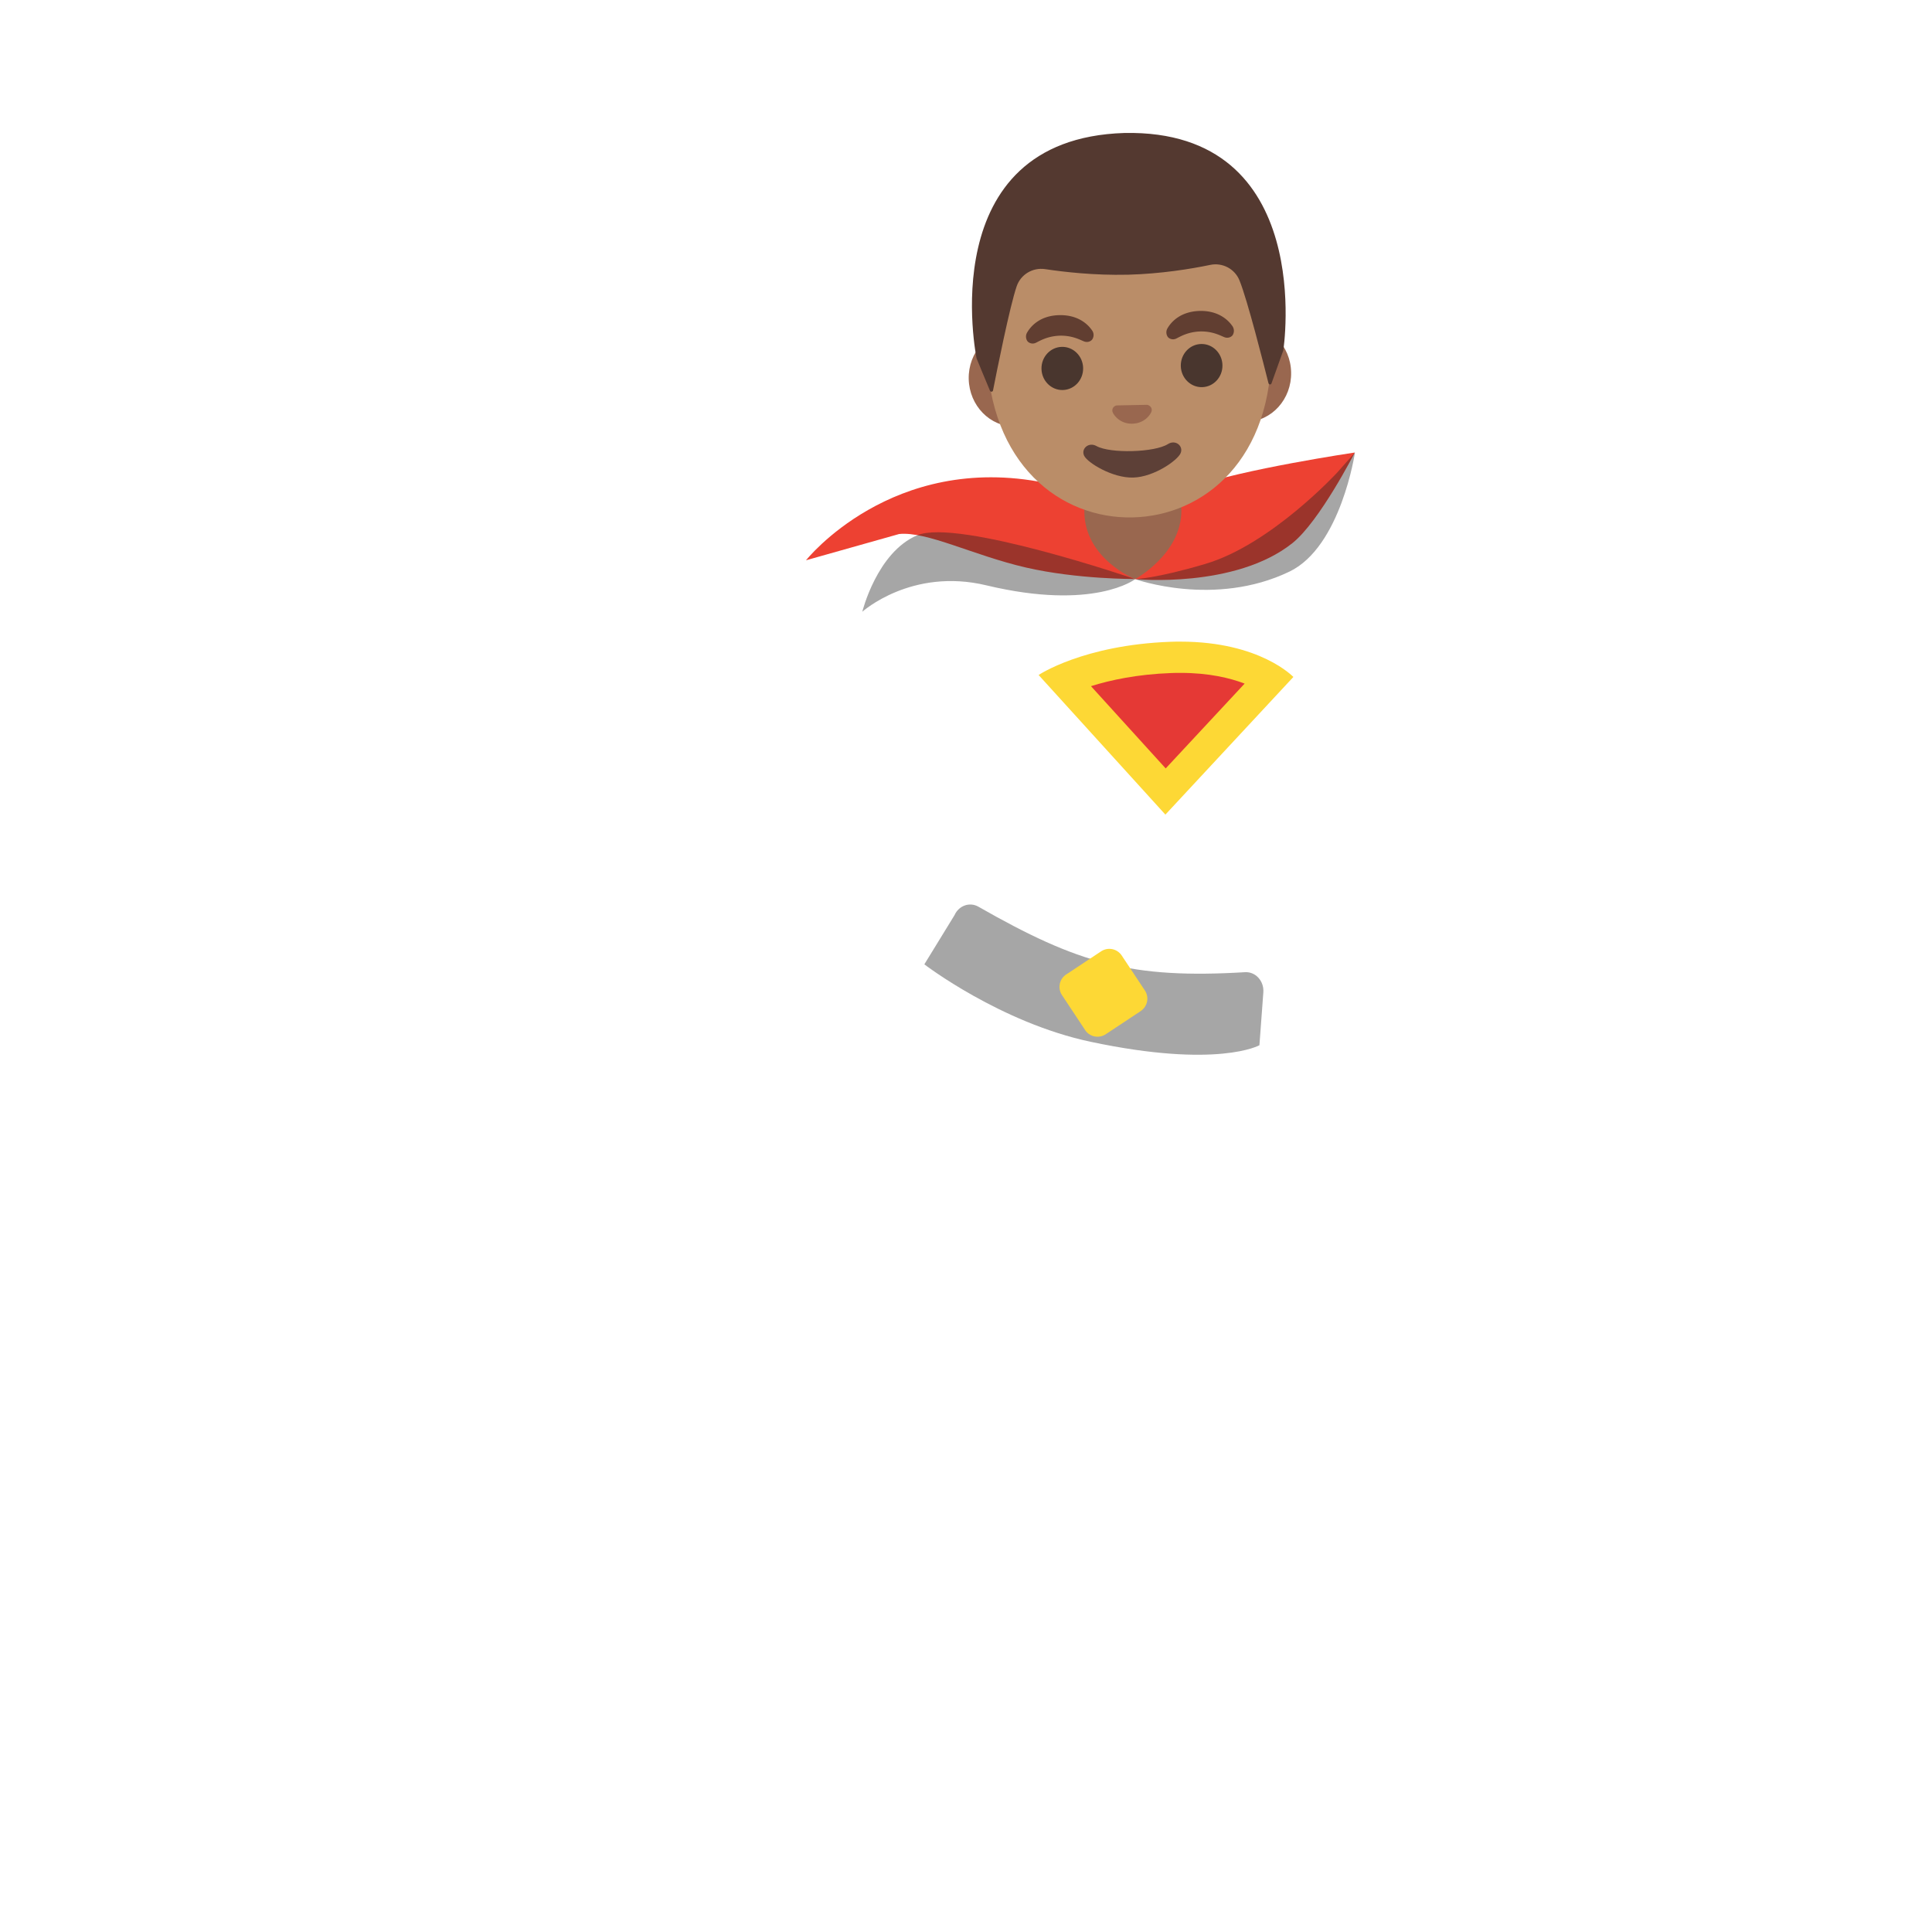 <svg xmlns="http://www.w3.org/2000/svg" width="3em" height="3em" viewBox="0 0 128 128"><linearGradient id="" x1="79.567" x2="51.086" y1="78.962" y2="40.814" gradientTransform="matrix(1 0 0 -1 0 128)" gradientUnits="userSpaceOnUse"><stop offset="0" stop-color="#A52714"/><stop offset=".529" stop-color="#D23F31"/><stop offset="1" stop-color="#ED4132"/></linearGradient><path fill="url(#)" d="M88.03 32.06c.6-.37 1.38-.22 1.78.36c2.1 3.04 7.69 13.17 5.57 32.47C94 77.42 86.9 95.51 84.49 101.37a1.32 1.32 0 0 1-2.12.47c-2.42-2.21-8.33-5.94-19.09-3.44c-3.41.79-14.05 11.45-22.6 1.85c-5.28-5.93-1.43-9.42-1.39-17.95c.05-10.98-11-14.35-14.61-16.15c-.92-.46-.99-1.73-.13-2.29c4.19-2.72 10.07-4 17.46-9.88c9.38-7.45 9.46-14.43 11.38-16.85c.97-1.22 8.61-4.65 8.61-4.65s5.34 1.42 5.6 1.52l9.53 4.21c.38.14.81.1 1.16-.12z"/><radialGradient id="" cx="74.878" cy="64.629" r="18.579" gradientTransform="matrix(.936 .351 .681 -1.814 -39.245 154.303)" gradientUnits="userSpaceOnUse"><stop offset="0" stop-color="#212121"/><stop offset=".999" stop-color="#212121" stop-opacity="0"/></radialGradient><path fill="url(#)" d="M90.44 73.69c5.41-16.75 1.49-30.51 1.49-30.51s-15.88 5.61-15.92 6.26c-.03.65-10.32 25.11-10.32 25.11S58.2 94.81 48.7 104.23c6.81-.74 12.32-5.31 14.58-5.83c7.09-1.65 12.06-.59 15.33.96c1.79-2.85 8.03-13.89 11.83-25.67"/><linearGradient id="" x1="44.406" x2="59.099" y1="72.898" y2="47.53" gradientTransform="matrix(1 0 0 -1 0 128)" gradientUnits="userSpaceOnUse"><stop offset="0" stop-color="#212121"/><stop offset=".999" stop-color="#212121" stop-opacity="0"/></linearGradient><path fill="url(#)" d="m67.97 43.62l-5.07-2.3S54.86 59.67 50.79 66c-4.08 6.33-11.5 16.3-11.5 16.3c.01 8.53-3.9 12.02 1.39 17.95c.35.4.72.75 1.08 1.08c3.39-4.07 8.99-12.02 13.19-17.98C66.3 67.24 67.97 43.62 67.97 43.62"/><linearGradient id="" x1="76.007" x2="75.835" y1="86.58" y2="66.902" gradientTransform="matrix(1 0 0 -1 0 128)" gradientUnits="userSpaceOnUse"><stop offset="0" stop-color="#42A5F5"/><stop offset="1" stop-color="#1E88E5"/></linearGradient><path fill="url(#)" d="M103.54 24.36c-1.01-2.75-5.95-10.64-5.95-10.64l-5.74 2.76l2.28 9.86l-10.27 8.55a34.9 34.9 0 0 0-12.95-.52c-2.94-.22-11.3-.12-14.46 7.57l-4.58 10.9l-3.71 1.29c-1.03 2.15 2.35 4.09 4.5 5.11s4 .23 5.76-2.04c1.05-1.36 3.49-5.17 5.27-8c.4 3.03.68 6.73.7 11.23l8.33 4.01l10.14.43c3.7-8.37 5.61-14.74 6.58-19.25c3.35-3.78 12.03-13.6 13.15-15.16c1.38-1.92 1.96-3.35.95-6.1"/><path fill="none" d="M103.54 24.36c-1.01-2.75-5.95-10.64-5.95-10.64l-5.74 2.76l2.28 9.86l-10.27 8.55a34.9 34.9 0 0 0-12.95-.52c-2.94-.22-11.3-.12-14.46 7.57l-4.58 10.9l-3.71 1.29c-1.03 2.15 2.35 4.09 4.5 5.11s4 .23 5.76-2.04c1.05-1.36 3.49-5.17 5.27-8c.4 3.03.68 6.73.7 11.23l8.33 4.01l10.14.43c3.7-8.37 5.61-14.74 6.58-19.25c3.35-3.78 12.03-13.6 13.15-15.16c1.38-1.92 1.96-3.35.95-6.1" opacity=".29"/><linearGradient id="" x1="50.366" x2="43.808" y1="75.374" y2="89.607" gradientTransform="matrix(1 0 0 -1 0 128)" gradientUnits="userSpaceOnUse"><stop offset="0" stop-color="#A52714"/><stop offset=".529" stop-color="#D23F31"/><stop offset="1" stop-color="#DB4437"/></linearGradient><path fill="url(#)" d="M41.61 38.62c.59-1.08 2.44-1.82 3.77-2.23c.81-.25 1.67.17 1.99.94l1.97 4.72c.24.58.13 1.25-.29 1.73l-1.85 2.08c.68.92 1.53 1.66 2.51 2.25c1.67 1.01 3.34.97 3.51 1.11c2.12 1.71 3.7 3.71 2.46 6.99c-1.23 3.26-5.47 2.26-5.47 2.26s-4.35-3.06-7.15-9.7c-.91-2.13-2.68-7.91-1.45-10.15"/><path fill="none" d="M41.61 38.62c.59-1.08 2.44-1.82 3.77-2.23c.81-.25 1.67.17 1.99.94l1.97 4.72c.24.58.13 1.25-.29 1.73l-1.85 2.08c.68.92 1.53 1.66 2.51 2.25c1.67 1.01 3.34.97 3.51 1.11c2.12 1.71 3.7 3.71 2.46 6.99c-1.23 3.26-5.47 2.26-5.47 2.26s-4.35-3.06-7.15-9.7c-.91-2.13-2.68-7.91-1.45-10.15" opacity=".29"/><linearGradient id="" x1="55.129" x2="50.129" y1="43.972" y2="36.222" gradientTransform="matrix(1 0 0 -1 0 128)" gradientUnits="userSpaceOnUse"><stop offset=".001" stop-color="#851F10"/><stop offset=".841" stop-color="#A52714"/></linearGradient><path fill="url(#)" d="M52.68 82.85s-5.54 5.15-5.95 7.46c-.68 3.83 2.56 7.37 4.24 6c3.65-2.96 4.64-6.63 6.45-9.29c1.8-2.66-2.34-6.6-4.74-4.17"/><linearGradient id="" x1="69.79" x2="60.641" y1="55.927" y2="35.386" gradientTransform="matrix(1 0 0 -1 0 128)" gradientUnits="userSpaceOnUse"><stop offset="0" stop-color="#42A5F5"/><stop offset="1" stop-color="#1E88E5"/></linearGradient><path fill="url(#)" d="m71.4 66.77l-.25.68c-.45-1.66-1.51-3.18-2.95-3.95c0 0-5.78-1.91-7.23.78c0 0-6.93 10.92-8.03 13.96c-1.11 3.04-1.07 5.52 1.53 7.13c2.1 1.29 4.92.67 7.5-2.26c1.16-1.32 3.84-5.35 5.88-8.48c.32-.5 1.09-.11.88.45l-12.12 31.91l5.41 3.44s16.1-25.73 18.47-30.65s3.21-12.14 3.21-12.14z"/><path fill="#212121" d="m61.24 63.89l2-3.26c.28-.63 1-.89 1.58-.56c6.62 3.78 10.14 4.79 17.67 4.34c.69-.04 1.26.58 1.21 1.33l-.26 3.51s-2.76 1.56-11.19-.23c-5.98-1.27-11.01-5.13-11.01-5.13" opacity=".4"/><linearGradient id="" x1="62.701" x2="84.321" y1="65.551" y2="60.826" gradientTransform="matrix(1 0 0 -1 0 128)" gradientUnits="userSpaceOnUse"><stop offset="0" stop-color="#D32F2F"/><stop offset=".23" stop-color="#F44336"/><stop offset=".742" stop-color="#F44336"/><stop offset="1" stop-color="#D32F2F"/></linearGradient><path fill="url(#)" d="M83.08 68.94c-8.48.45-13.79-1.08-21.19-5.01c-.58-.31-.81-1.02-.53-1.62l1.19-2.52c.3-.63 1.07-.89 1.69-.56c7.09 3.78 10.86 4.78 18.94 4.34c.74-.04 1.36.59 1.29 1.33l-.23 2.9c-.05.62-.55 1.11-1.16 1.14"/><path fill="#FDD835" d="m75.57 66.99l-2.31 1.53c-.46.3-1.07.18-1.37-.28l-1.53-2.31a.985.985 0 0 1 .28-1.37l2.31-1.53a.985.985 0 0 1 1.37.28l1.53 2.31c.3.45.18 1.06-.28 1.37"/><path fill="#E53935" d="M70.48 45.02c1.28-.56 3.66-1.34 7.09-1.47c.22-.01.43-.01.63-.01c3.09 0 4.98.84 5.95 1.43l-6.94 7.46z"/><path fill="#FDD835" d="M78.21 44.58c1.89 0 3.28.34 4.25.71l-5.23 5.62l-4.95-5.45c1.27-.4 3.06-.79 5.33-.87c.21-.01.4-.01.6-.01m0-2.07c-.22 0-.44 0-.67.01c-5.77.21-8.73 2.2-8.73 2.2l8.4 9.25l8.48-9.12c-.01 0-2.19-2.34-7.48-2.34"/><linearGradient id="" x1="77.247" x2="77.247" y1="83.257" y2="73.402" gradientTransform="matrix(1 0 0 -1 0 128)" gradientUnits="userSpaceOnUse"><stop offset="0" stop-color="#0D47A1" stop-opacity="0"/><stop offset="1" stop-color="#0D47A1"/></linearGradient><path fill="url(#)" d="M68.81 44.72s2.96-1.99 8.73-2.2s8.15 2.33 8.15 2.33l-8.48 9.12z" opacity=".42"/><linearGradient id="" x1="66.098" x2="43.784" y1="27.623" y2="5.309" gradientTransform="matrix(1 0 0 -1 0 128)" gradientUnits="userSpaceOnUse"><stop offset="0" stop-color="#A52714"/><stop offset=".529" stop-color="#D23F31"/><stop offset="1" stop-color="#ED4132"/></linearGradient><path fill="url(#)" d="M57.86 97.6s-1.61 9.66-5.58 15.98c-1.94 2.57-5.1 4.68-6.74 9.09c-.75 2.03 3.63 3.96 7.04 2.09c2.05-1.13 5.15-8.03 5.15-8.03c2.74-4.98 10.9-12.92 10.9-12.92c-1.57-7.29-10.77-6.21-10.77-6.21"/><path fill="#ED4132" d="M53.4 37.12s5.69-7.18 15.85-5.13c7.55 1.52 5.96 6.37 5.96 6.37s-3.81.03-7.24-.76c-3.47-.8-6.56-2.41-8.4-2.22z"/><path fill="#ED4132" d="M75.21 38.37s.47-4.91 3.79-6.1s10.76-2.29 10.76-2.29s-2.33 4.56-4.13 6c-3.8 3.03-10.42 2.39-10.42 2.39"/><path fill="#212121" d="M57.13 40.53s3.26-2.94 8.22-1.75c7.14 1.71 9.86-.41 9.86-.41s5.25 1.89 10.22-.5c3.41-1.64 4.34-7.89 4.34-7.89L88.6 31.3s-4.38 4.77-8.74 6.06c-3.19.95-4.64 1.01-4.64 1.01s-11.76-4.03-14.44-2.91s-3.65 5.07-3.65 5.07" opacity=".4"/><linearGradient id="" x1="98.368" x2="84.559" y1="104.084" y2="124.97" gradientTransform="matrix(1 0 0 -1 0 128)" gradientUnits="userSpaceOnUse"><stop offset="0" stop-color="#A52714"/><stop offset=".529" stop-color="#D23F31"/><stop offset="1" stop-color="#DB4437"/></linearGradient><path fill="url(#)" d="M92.68 24.92c-.14-.93-1.91-15.14-5.23-15.88c0 0-1.76.02-3.56.18c-1.42.05-2.36-.33-2.63-1.22c-.33-.68.01-2.2.58-3.9c.57-1.71 1.59-1.92 2.4-1.94c1.57-.04 4.25 1.55 7.93 4.73c7.08 6.12 10.95 15.35 10.95 15.35c-.13 0-4.69 6.23-10.44 2.68"/><path fill="none" d="M92.68 24.92c-.14-.93-1.91-15.14-5.23-15.88c0 0-1.76.02-3.56.18c-1.42.05-2.36-.33-2.63-1.22c-.33-.68.01-2.2.58-3.9c.57-1.71 1.59-1.92 2.4-1.94c1.57-.04 4.25 1.55 7.93 4.73c7.08 6.12 10.95 15.35 10.95 15.35c-.13 0-4.69 6.23-10.44 2.68" opacity=".29"/><path fill="#99674F" d="m74.97 31.28l-3.22.09l.09 2.5c0 3.16 3.36 4.5 3.36 4.5s3.07-1.65 3.07-4.55l-.09-2.62zm7.5-9.75l-2.07.04l-11.21.23l-2.07.04c-1.65.03-2.98 1.5-2.94 3.27s1.42 3.18 3.07 3.14l2.07-.04l11.21-.23l2.07-.04c1.65-.03 2.98-1.5 2.94-3.27c-.03-1.76-1.41-3.17-3.07-3.14"/><path fill="#BA8D68" d="M74.53 10.35c-4.89.1-9.31 5.42-9.15 12.94c.15 7.48 4.89 11.09 9.65 10.99c4.75-.1 9.34-3.89 9.19-11.38c-.16-7.52-4.8-12.65-9.69-12.55"/><g fill="#49362E"><ellipse cx="70.38" cy="24.41" rx="1.38" ry="1.43" transform="rotate(-1.146 70.391 24.375)"/><ellipse cx="79.61" cy="24.22" rx="1.38" ry="1.43" transform="rotate(-1.146 79.627 24.182)"/></g><path fill="#99674F" d="M76.07 26.84a.3.3 0 0 0-.09-.02l-1.98.04c-.03 0-.06.01-.09.02c-.18.08-.27.26-.18.46s.5.75 1.29.73c.8-.02 1.18-.58 1.26-.78s-.03-.38-.21-.45"/><path fill="#5D4037" d="M77.38 29.42c-.88.56-3.83.64-4.74.13c-.52-.29-1.04.19-.81.65c.22.45 1.86 1.48 3.25 1.44s2.95-1.15 3.14-1.62c.2-.46-.33-.92-.84-.6"/><path fill="#613E31" d="M72.36 21.9c-.29-.43-.95-1.05-2.19-1.02s-1.86.7-2.12 1.15c-.12.2-.08.42.01.56c.08.12.32.24.57.12s.75-.44 1.58-.47c.84-.02 1.35.28 1.61.38s.49-.03.56-.16c.09-.15.11-.37-.02-.56m9.3-.28c-.29-.43-.95-1.05-2.19-1.02c-1.24.04-1.86.7-2.12 1.15c-.12.2-.08.42.01.56c.08.12.32.24.57.12s.75-.44 1.58-.47c.84-.02 1.35.28 1.61.38s.49-.03.56-.16a.54.54 0 0 0-.02-.56"/><path fill="#543930" d="M74.49 8.81q-.015 0 0 0q-.015 0 0 0c-12.79.4-9.79 14.93-9.79 14.93s.61 1.49.89 2.15c.04.09.18.08.2-.02c.24-1.23 1.11-5.58 1.57-6.91c.27-.78 1.06-1.25 1.88-1.13c1.26.19 3.26.42 5.46.37h.04c2.2-.06 4.19-.39 5.44-.65c.81-.17 1.63.26 1.94 1.03c.53 1.3 1.61 5.58 1.92 6.81c.03.1.17.11.2.01l.78-2.18c.01-.01 2.25-14.67-10.53-14.41"/><radialGradient id="" cx="74.921" cy="106.818" r="10.721" gradientTransform="matrix(1 -.026 -.029 -1.128 3.027 143.342)" gradientUnits="userSpaceOnUse"><stop offset=".794" stop-color="#6D4C41" stop-opacity="0"/><stop offset="1" stop-color="#6D4C41"/></radialGradient><path fill="url(#)" d="M85.03 23.21s2.24-14.67-10.55-14.4l-.58.03c-.38.03-.75.06-1.1.12h-.01c-.03 0-.05.01-.07.01C62 10.6 64.71 23.74 64.71 23.74l.89 2.14c.04.09.18.08.2-.02c.24-1.24 1.11-5.58 1.57-6.9c.27-.78 1.06-1.25 1.88-1.13c1.26.19 3.26.42 5.46.37h.04c2.2-.06 4.19-.39 5.44-.65c.81-.17 1.63.26 1.94 1.03c.53 1.3 1.62 5.61 1.93 6.82c.03.1.16.11.2.01c.23-.67.77-2.2.77-2.2"/></svg>